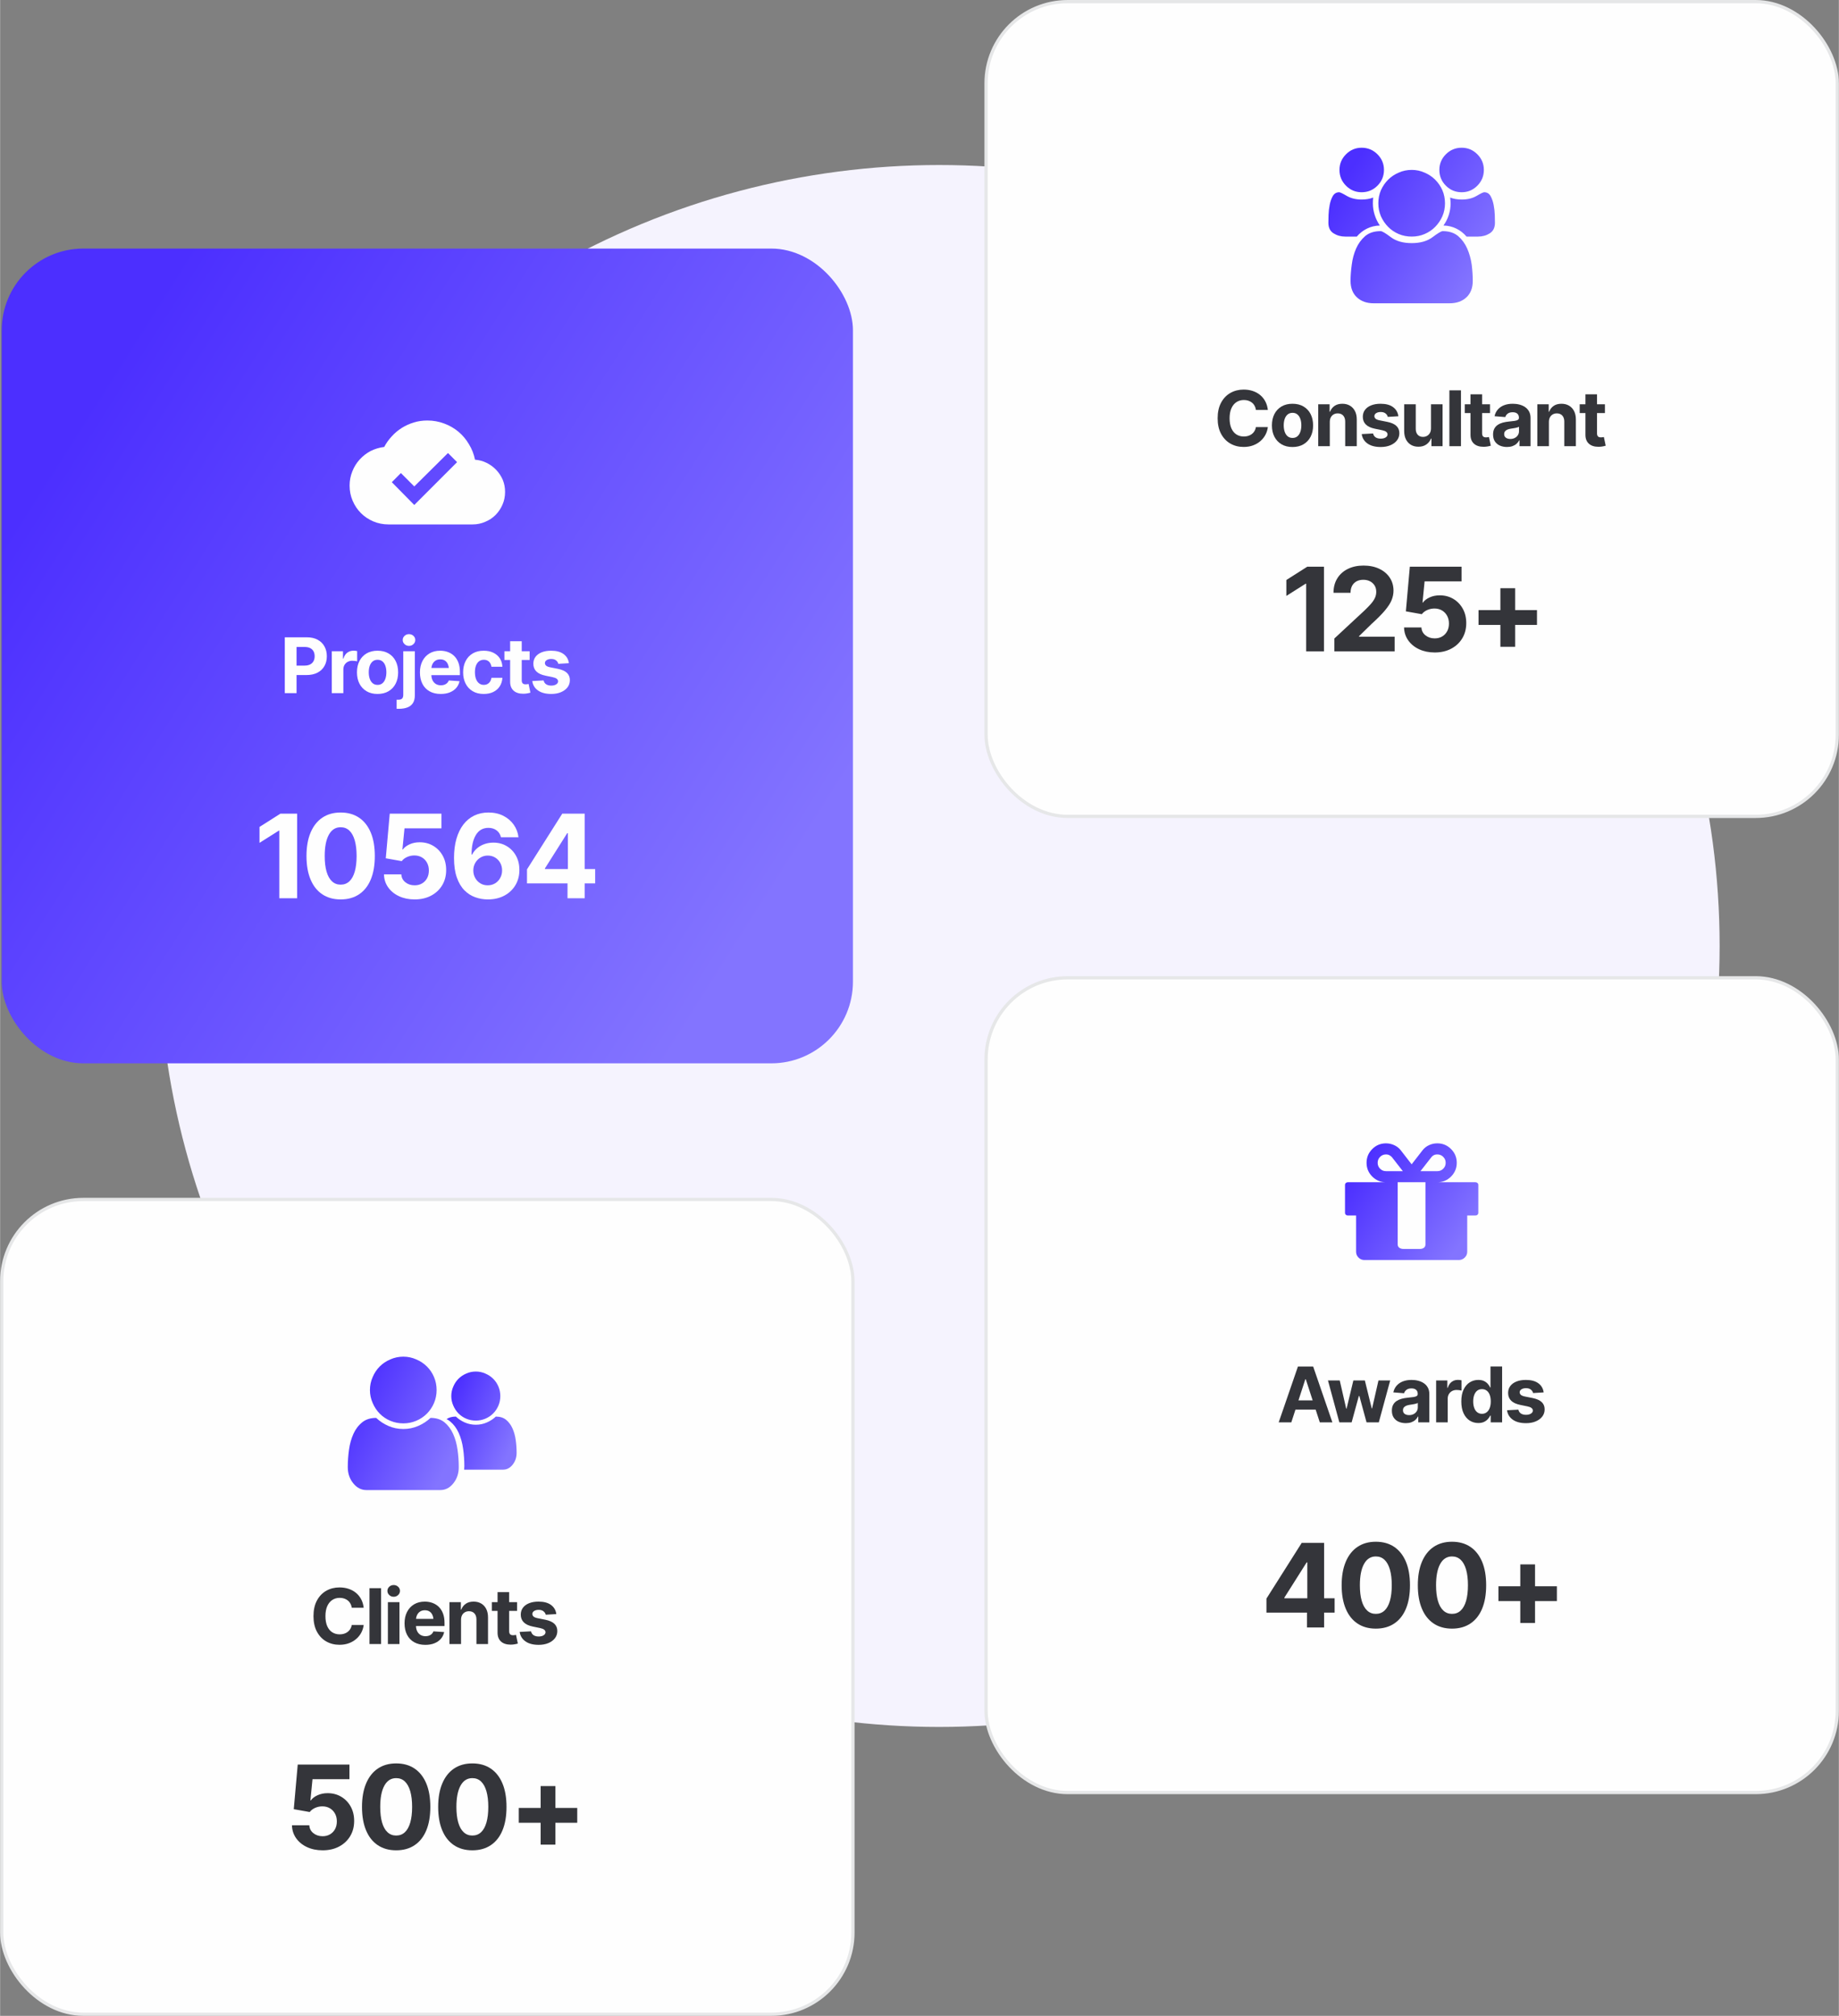 <?xml version="1.0" encoding="UTF-8"?>
<!DOCTYPE svg PUBLIC "-//W3C//DTD SVG 1.0//EN" "http://www.w3.org/TR/2001/REC-SVG-20010904/DTD/svg10.dtd">
<!-- Creator: CorelDRAW 2018 -->
<svg xmlns="http://www.w3.org/2000/svg" xml:space="preserve" width="1183px" height="1296px" version="1.0" style="shape-rendering:geometricPrecision; text-rendering:geometricPrecision; image-rendering:optimizeQuality; fill-rule:evenodd; clip-rule:evenodd"
viewBox="0 0 7392.63 8099.73"
 xmlns:xlink="http://www.w3.org/1999/xlink">
 <rect x="0" y="0" width="7392.63" height="8099.73" fill="#808080" stroke="none"/>
 <defs>
  <style type="text/css">
   <![CDATA[
    .str0 {stroke:#E6E7E8;stroke-width:13.02;stroke-miterlimit:2.613}
    .fil3 {fill:#FEFEFE}
    .fil0 {fill:#F5F3FE}
    .fil2 {fill:#FEFEFE;fill-rule:nonzero}
    .fil4 {fill:#34353A;fill-rule:nonzero}
    .fil1 {fill:url(#id0)}
    .fil8 {fill:url(#id1)}
    .fil7 {fill:url(#id2)}
    .fil6 {fill:url(#id3);fill-rule:nonzero}
    .fil5 {fill:url(#id4);fill-rule:nonzero}
   ]]>
  </style>
  <linearGradient id="id0" gradientUnits="userSpaceOnUse" x1="289.86" y1="1731.08" x2="3145.37" y2="3540.19">
   <stop offset="0" style="stop-opacity:1; stop-color:#4C2FFF"/>
   <stop offset="1" style="stop-opacity:1; stop-color:#8374FF"/>
  </linearGradient>
  <linearGradient id="id1" gradientUnits="userSpaceOnUse" xlink:href="#id0" x1="1412.94" y1="5614.19" x2="1828.81" y2="5824">
  </linearGradient>
  <linearGradient id="id2" gradientUnits="userSpaceOnUse" xlink:href="#id0" x1="1797.08" y1="5647.92" x2="2074.39" y2="5767.98">
  </linearGradient>
  <linearGradient id="id3" gradientUnits="userSpaceOnUse" xlink:href="#id0" x1="5463.3" y1="4681.67" x2="5886.73" y2="4975.08">
  </linearGradient>
  <linearGradient id="id4" gradientUnits="userSpaceOnUse" xlink:href="#id0" x1="5399.61" y1="727.31" x2="5950.43" y2="1084.96">
  </linearGradient>
 </defs>
 <g id="Layer_x0020_1">
  <g id="_1071251304">
   <circle class="fil0" cx="3775.2" cy="3800.97" r="3137.92"/>
   <g>
    <rect class="fil1" x="6.51" y="998.76" width="3422.21" height="3273.75" rx="328.16" ry="328.16"/>
    <path class="fil2" d="M1144.55 2785.06l0 -224.43 88.44 0c16.96,0 31.46,3.24 43.44,9.72 12.03,6.47 21.18,15.42 27.56,26.89 6.37,11.41 9.56,24.63 9.56,39.59 0,14.86 -3.19,27.97 -9.62,39.33 -6.42,11.31 -15.73,20.21 -27.96,26.58 -12.19,6.38 -26.9,9.56 -44.17,9.56l-56.35 0 0 -37.94 48.64 0c9.15,0 16.71,-1.64 22.67,-4.83 5.97,-3.24 10.44,-7.67 13.42,-13.27 2.94,-5.6 4.43,-12.08 4.43,-19.43 0,-7.51 -1.49,-14.09 -4.43,-19.64 -2.98,-5.61 -7.45,-9.93 -13.47,-13.06 -6.07,-3.08 -13.62,-4.63 -22.77,-4.63l-32.09 0 0 185.56 -47.3 0z"/>
    <path id="1" class="fil2" d="M1333.44 2785.06l0 -168.38 45.04 0 0 29.5 1.8 0c3.09,-10.43 8.28,-18.35 15.48,-23.75 7.25,-5.34 15.52,-8.02 24.89,-8.02 2.41,0 4.93,0.1 7.61,0.36 2.67,0.26 5.03,0.67 7.14,1.29l0 41.29c-2.21,-0.73 -5.25,-1.3 -9.1,-1.75 -3.85,-0.47 -7.46,-0.68 -10.79,-0.68 -6.74,0 -12.81,1.5 -18.21,4.43 -5.45,2.98 -9.66,7.09 -12.75,12.34 -3.03,5.29 -4.58,11.36 -4.58,18.15l0 95.22 -46.53 0z"/>
    <path id="2" class="fil2" d="M1517.36 2788.35c-16.97,0 -31.62,-3.6 -44.06,-10.9 -12.4,-7.31 -21.91,-17.43 -28.59,-30.44 -6.69,-13.01 -10.03,-28.12 -10.03,-45.4 0,-17.48 3.34,-32.7 10.03,-45.7 6.68,-13.01 16.19,-23.14 28.59,-30.44 12.44,-7.3 27.09,-10.91 44.06,-10.91 17.07,0 31.82,3.61 44.21,10.91 12.4,7.3 21.96,17.43 28.64,30.44 6.69,13 10.02,28.22 10.02,45.7 0,17.28 -3.33,32.39 -10.02,45.4 -6.68,13.01 -16.24,23.13 -28.64,30.44 -12.39,7.3 -27.14,10.9 -44.21,10.9zm0.31 -36.45c7.7,0 14.19,-2.16 19.43,-6.53 5.25,-4.37 9.15,-10.39 11.83,-18 2.67,-7.66 4,-16.3 4,-26.07 0,-9.82 -1.33,-18.51 -4,-26.07 -2.68,-7.5 -6.58,-13.42 -11.83,-17.74 -5.24,-4.31 -11.73,-6.47 -19.43,-6.47 -7.82,0 -14.4,2.16 -19.65,6.47 -5.29,4.32 -9.25,10.24 -11.92,17.74 -2.63,7.56 -3.97,16.25 -3.97,26.07 0,9.77 1.34,18.41 3.97,26.07 2.67,7.61 6.63,13.63 11.92,18 5.25,4.37 11.83,6.53 19.65,6.53z"/>
    <path id="3" class="fil2" d="M1620.85 2616.68l46.54 0 0 176.81c0,12.95 -2.57,23.45 -7.71,31.41 -5.1,7.97 -12.45,13.84 -21.96,17.54 -9.56,3.7 -20.93,5.6 -34.04,5.6l-9.51 0 0 -36.45 6.02 0c7.66,0 12.96,-1.59 15.99,-4.68 2.98,-3.14 4.58,-7.87 4.67,-14.19l0 -176.04zm22.94 -21.55c-6.89,0 -12.86,-2.31 -17.74,-6.94 -4.94,-4.63 -7.4,-10.18 -7.4,-16.71 0,-6.53 2.46,-12.08 7.4,-16.66 4.88,-4.57 10.85,-6.84 17.74,-6.84 7.04,0 13.01,2.27 17.94,6.84 4.94,4.58 7.41,10.13 7.41,16.66 0,6.53 -2.47,12.08 -7.41,16.71 -4.93,4.63 -10.9,6.94 -17.94,6.94z"/>
    <path id="4" class="fil2" d="M1771.45 2788.35c-17.27,0 -32.18,-3.5 -44.73,-10.54 -12.54,-6.99 -22.16,-17.02 -28.84,-30.03 -6.69,-13.01 -10.03,-28.38 -10.03,-46.17 0,-17.27 3.34,-32.44 10.03,-45.5 6.68,-13.06 16.09,-23.24 28.28,-30.59 12.23,-7.3 26.58,-10.96 43.03,-10.96 11.16,0 21.54,1.75 31.16,5.36 9.67,3.54 18.1,8.83 25.35,15.94 7.2,7.09 12.85,15.98 16.86,26.68 4.01,10.69 6.02,23.18 6.02,37.58l0 12.65 -142.22 0 0 -28.79 119.59 0 -21.64 7.56c0,-8.54 -1.34,-16 -3.96,-22.32 -2.57,-6.32 -6.48,-11.21 -11.68,-14.7 -5.13,-3.45 -11.56,-5.2 -19.17,-5.2 -7.66,0 -14.09,1.8 -19.38,5.29 -5.25,3.5 -9.31,8.29 -12.13,14.3 -2.79,6.01 -4.23,12.96 -4.23,20.82l0 20.31c0,9.16 1.65,16.97 4.84,23.45 3.24,6.47 7.71,11.41 13.47,14.91 5.81,3.44 12.44,5.19 20,5.19 5.19,0 9.92,-0.77 14.14,-2.26 4.21,-1.55 7.87,-3.75 10.9,-6.63 3.08,-2.93 5.35,-6.43 6.89,-10.55l43.09 2.83c-2.12,10.39 -6.54,19.39 -13.22,27.05 -6.68,7.71 -15.27,13.67 -25.81,17.94 -10.54,4.27 -22.77,6.38 -36.61,6.38z"/>
    <path id="5" class="fil2" d="M1944.21 2788.35c-17.17,0 -31.93,-3.65 -44.27,-11.06 -12.34,-7.35 -21.85,-17.58 -28.48,-30.58 -6.63,-13.01 -9.93,-28.03 -9.93,-45.1 0,-17.27 3.35,-32.44 10.03,-45.5 6.69,-13.06 16.2,-23.24 28.54,-30.59 12.34,-7.3 27.04,-10.96 44.11,-10.96 14.66,0 27.51,2.63 38.51,7.98 11.01,5.29 19.7,12.8 26.12,22.41 6.43,9.66 9.92,21.03 10.54,34.04l-43.96 0c-0.82,-5.61 -2.52,-10.54 -5.14,-14.76 -2.62,-4.21 -6.07,-7.45 -10.39,-9.76 -4.32,-2.32 -9.35,-3.45 -15.06,-3.45 -7.25,0 -13.52,1.9 -18.92,5.76 -5.35,3.9 -9.52,9.56 -12.5,17.01 -2.93,7.51 -4.42,16.56 -4.42,27.2 0,10.65 1.49,19.8 4.42,27.41 2.98,7.66 7.15,13.47 12.5,17.48 5.4,4.01 11.67,6.02 18.92,6.02 8.02,0 14.8,-2.52 20.3,-7.56 5.56,-5.09 8.95,-12.08 10.29,-21.03l43.96 0c-0.67,12.85 -4.16,24.16 -10.39,33.93 -6.22,9.82 -14.81,17.43 -25.75,22.93 -10.96,5.46 -23.97,8.18 -39.03,8.18z"/>
    <path id="6" class="fil2" d="M2128.89 2616.68l0 35.21 -101.39 0 0 -35.21 101.39 0zm-78.36 -40.11l46.59 0 0 156.66c0,5.66 1.23,9.77 3.75,12.44 2.52,2.67 6.53,3.97 12.03,3.97 1.85,0 3.86,-0.11 6.06,-0.42 2.22,-0.31 4.12,-0.67 5.71,-1.08l7.35 34.96c-5.08,1.49 -10.02,2.63 -14.8,3.29 -4.78,0.73 -9.46,1.08 -14.09,1.08 -16.76,0 -29.72,-4.21 -38.87,-12.59 -9.15,-8.38 -13.73,-20.21 -13.73,-35.48l0 -162.83z"/>
    <path id="7" class="fil2" d="M2286.73 2664.69l-42.62 2.58c-1.08,-5.35 -4.06,-9.92 -8.9,-13.78 -4.78,-3.86 -11.26,-5.81 -19.43,-5.81 -7.2,0 -13.27,1.49 -18.15,4.52 -4.83,3.03 -7.31,7.04 -7.31,12.03 0,4.01 1.6,7.46 4.79,10.34 3.14,2.88 8.58,5.09 16.35,6.68l30.54 6.07c16.4,3.29 28.59,8.69 36.6,16.09 8.03,7.45 12.09,17.23 12.09,29.36 0,11.16 -3.24,20.87 -9.67,29.15 -6.42,8.28 -15.27,14.76 -26.53,19.44 -11.2,4.67 -24.11,6.99 -38.71,6.99 -22.27,0 -40,-4.63 -53.21,-13.99 -13.22,-9.35 -20.93,-22 -23.14,-37.94l45.65 -2.42c1.49,6.84 4.94,11.98 10.23,15.53 5.35,3.49 12.14,5.24 20.47,5.24 8.17,0 14.76,-1.59 19.84,-4.83 5.04,-3.18 7.62,-7.25 7.62,-12.18 0,-8.33 -7.25,-13.94 -21.7,-16.86l-29.1 -6.02c-16.36,-3.35 -28.54,-9 -36.56,-17.03 -8.07,-8.06 -12.08,-18.35 -12.08,-30.89 0,-10.85 2.98,-20.16 8.9,-28.03 5.9,-7.81 14.24,-13.82 24.93,-18.04 10.69,-4.21 23.18,-6.33 37.58,-6.33 21.28,0 38.05,4.48 50.23,13.48 12.19,9 19.29,21.18 21.29,36.65z"/>
    <polygon class="fil2" points="1194.13,3269.32 1194.13,3609.3 1122.47,3609.3 1122.47,3337.55 1120.44,3337.55 1042.86,3386.62 1042.86,3322.67 1126.83,3269.32 "/>
    <path id="1" class="fil2" d="M1369.14 3613.89c-28.89,0 -53.59,-6.93 -74.06,-20.71 -20.49,-13.71 -36.15,-33.57 -46.97,-59.51 -10.91,-25.94 -16.36,-57.32 -16.36,-94.17 0,-36.6 5.45,-67.99 16.43,-94.09 10.99,-26.09 26.64,-46.1 47.12,-59.89 20.49,-13.87 45.1,-20.8 73.84,-20.8 28.9,0 53.59,6.93 74.07,20.8 20.42,13.79 36.07,33.73 46.97,59.74 10.91,26.01 16.28,57.48 16.28,94.24 0,36.85 -5.37,68.23 -16.2,94.17 -10.75,25.94 -26.4,45.8 -46.89,59.51 -20.41,13.78 -45.18,20.71 -74.23,20.71zm0 -59.35c13.87,0 25.55,-4.43 35.06,-13.4 9.5,-8.87 16.66,-21.88 21.65,-39.09 4.9,-17.21 7.4,-38.01 7.4,-62.55 0,-24.61 -2.5,-45.56 -7.4,-62.7 -4.99,-17.21 -12.15,-30.37 -21.65,-39.41 -9.51,-9.03 -21.19,-13.55 -35.06,-13.55 -20.56,0 -36.37,10.05 -47.51,30.22 -11.06,20.17 -16.59,48.68 -16.59,85.44 0,24.54 2.42,45.34 7.4,62.55 4.91,17.21 12.23,30.22 21.81,39.09 9.58,8.97 21.19,13.4 34.89,13.4z"/>
    <path id="2" class="fil2" d="M1666.52 3613.89c-23.44,0 -44.39,-4.35 -62.77,-12.92 -18.38,-8.57 -32.95,-20.49 -43.7,-35.68 -10.75,-15.26 -16.36,-32.55 -16.74,-52.03l69.78 0c0.62,13.09 6.08,23.68 16.36,31.78 10.2,8.18 22.59,12.23 37.07,12.23 11.22,0 21.19,-2.49 29.75,-7.55 8.58,-4.99 15.35,-12 20.18,-20.87 4.91,-8.89 7.32,-19.24 7.32,-31.17 0,-11.83 -2.49,-22.35 -7.56,-31.46 -4.98,-9.11 -11.91,-16.2 -20.64,-21.34 -8.72,-5.07 -18.84,-7.64 -30.21,-7.64 -10.05,0 -19.71,2.03 -28.98,6.16 -9.27,4.13 -16.51,9.66 -21.65,16.67l-64.18 -11.45 15.97 -179.3 207.88 0 0 58.88 -148.53 0 -8.41 85.06 1.78 0c5.93,-8.34 14.96,-15.27 27.03,-20.73 12.15,-5.53 25.63,-8.25 40.5,-8.25 20.41,0 38.64,4.83 54.69,14.41 16.04,9.58 28.74,22.75 38,39.49 9.27,16.74 13.87,35.98 13.87,57.72 0,22.97 -5.3,43.3 -15.97,61.06 -10.6,17.68 -25.47,31.63 -44.55,41.75 -19.08,10.13 -41.21,15.18 -66.29,15.18z"/>
    <path id="3" class="fil2" d="M1960.63 3613.89c-17.29,0 -34.12,-2.95 -50.39,-8.72 -16.28,-5.76 -30.85,-15.11 -43.62,-28.03 -12.77,-12.94 -22.9,-30.07 -30.45,-51.49 -7.56,-21.34 -11.3,-47.59 -11.3,-78.59 0,-28.58 3.27,-54.14 9.74,-76.64 6.47,-22.51 15.73,-41.67 27.8,-57.4 12.08,-15.74 26.65,-27.73 43.7,-35.99 17.06,-8.18 36.06,-12.31 57.1,-12.31 22.66,0 42.6,4.44 59.96,13.24 17.38,8.8 31.32,20.8 41.91,35.83 10.52,15.03 16.9,31.86 19.01,50.39l-70.49 0c-2.73,-11.84 -8.57,-21.1 -17.61,-27.8 -8.95,-6.7 -19.86,-10.05 -32.78,-10.05 -22.28,0 -39.11,9.66 -50.56,28.9 -11.52,19.24 -17.29,45.33 -17.29,78.35l2.34 0c5.14,-10.05 12.07,-18.61 20.64,-25.78 8.57,-7.16 18.46,-12.62 29.52,-16.43 11.14,-3.82 22.82,-5.69 35.12,-5.69 20.25,0 38.25,4.68 53.99,14.18 15.73,9.42 28.19,22.35 37.23,38.87 9.03,16.5 13.55,35.43 13.55,56.69 0,22.99 -5.37,43.39 -16.05,61.31 -10.75,17.84 -25.62,31.86 -44.63,41.98 -19,10.13 -41.13,15.18 -66.44,15.18zm-0.38 -56.62c11.05,0 20.95,-2.64 29.59,-7.86 8.72,-5.22 15.58,-12.47 20.64,-21.58 5.14,-9.11 7.71,-19.32 7.71,-30.61 0,-11.22 -2.57,-21.34 -7.55,-30.3 -4.99,-8.95 -11.84,-16.12 -20.41,-21.34 -8.65,-5.22 -18.46,-7.87 -29.6,-7.87 -10.9,0 -20.8,2.73 -29.67,8.1 -8.8,5.38 -15.73,12.62 -20.88,21.66 -5.06,9.03 -7.63,19.08 -7.63,29.98 0,10.98 2.49,21.03 7.56,30.15 4.98,9.11 11.91,16.35 20.64,21.65 8.72,5.38 18.61,8.02 29.6,8.02z"/>
    <path id="4" class="fil2" d="M2118.28 3549.48l0 -56.31 141.76 -223.85 48.83 0 0 78.51 -28.97 0 -89.49 141.44 0 2.73 201.96 0 0 57.48 -274.09 0zm162.95 59.82l0 -76.87 1.4 -25.4 0 -237.71 67.53 0 0 339.98 -68.93 0z"/>
    <path class="fil2" d="M1665.11 2029.02l172.11 -172.09 -36.57 -36.68 -135.54 134.29 -53.75 -53.76 -36.57 36.68 90.32 91.56zm244.2 -181.89c16.67,1.25 32.29,5.52 46.98,12.82 14.69,7.29 27.51,16.77 38.44,28.33 11.04,11.67 19.79,25.01 26.25,40.01 6.15,15.1 9.17,31.14 9.17,48.23 0,18.34 -3.44,35.42 -10.42,51.25 -6.87,15.94 -16.24,29.7 -28.02,41.57 -11.77,11.77 -25.62,20.94 -41.56,27.4 -15.84,6.98 -32.72,10.42 -50.63,10.42l-338.16 0c-21.57,0 -41.88,-4.07 -61.05,-12.19 -19.07,-8.13 -35.74,-19.28 -49.69,-33.34 -14.07,-13.96 -25.21,-30.63 -33.34,-49.69 -8.13,-18.75 -12.19,-39.07 -12.19,-61.05 0,-19.89 3.65,-38.86 10.94,-56.78 6.98,-17.91 16.77,-33.75 29.38,-47.61 12.6,-13.85 27.19,-25.2 43.96,-34.16 17.08,-8.55 35.32,-14.07 54.9,-16.47 8.12,-15.52 18.34,-29.79 30.52,-42.81 11.78,-13.02 25.11,-24.17 40.01,-33.55 14.79,-9.37 31.04,-16.67 48.55,-21.97 17.08,-5.32 35.1,-7.92 54.27,-7.92 23.65,0 46.15,4.06 67.72,12.18 21.24,7.81 40.21,18.65 57.09,32.72 16.87,14.06 31.04,30.83 42.4,50.32 11.87,19.16 19.99,39.89 24.48,62.29z"/>
   </g>
   <g>
    <rect class="fil3 str0" x="3963.91" y="6.51" width="3422.21" height="3273.75" rx="328.16" ry="328.16"/>
    <path class="fil4" d="M4999.45 1795.84c-19.85,0 -37.69,-4.52 -53.47,-13.57 -15.74,-9.05 -28.18,-22.16 -37.33,-39.33 -9.15,-17.17 -13.72,-37.9 -13.72,-62.21 0,-24.48 4.57,-45.35 13.77,-62.58 9.21,-17.22 21.7,-30.33 37.54,-39.33 15.78,-8.94 33.57,-13.47 53.21,-13.47 13.06,0 25.2,1.85 36.3,5.5 11.15,3.65 21.03,9 29.62,15.99 8.58,6.94 15.58,15.48 21.02,25.6 5.4,10.08 8.9,21.6 10.39,34.56l-47.92 0c-0.87,-6.12 -2.67,-11.62 -5.34,-16.56 -2.63,-4.94 -6.12,-9.1 -10.39,-12.5 -4.27,-3.44 -9.16,-6.06 -14.6,-7.91 -5.45,-1.85 -11.47,-2.78 -18,-2.78 -11.47,0 -21.55,2.88 -30.23,8.64 -8.64,5.76 -15.38,14.14 -20.16,24.99 -4.78,10.9 -7.15,24.22 -7.15,39.85 0,15.99 2.43,29.4 7.2,40.31 4.84,10.89 11.57,19.12 20.21,24.62 8.64,5.5 18.62,8.28 29.98,8.28 6.32,0 12.18,-0.87 17.63,-2.57 5.4,-1.7 10.23,-4.16 14.45,-7.35 4.21,-3.24 7.76,-7.15 10.59,-11.83 2.88,-4.68 4.84,-10.03 5.81,-16.04l47.92 0c-1.23,10.33 -4.27,20.26 -9.1,29.82 -4.89,9.51 -11.47,18.05 -19.85,25.5 -8.32,7.51 -18.2,13.42 -29.67,17.79 -11.41,4.37 -24.32,6.58 -38.71,6.58z"/>
    <path id="1" class="fil4" d="M5195.86 1796.1c-16.97,0 -31.62,-3.6 -44.06,-10.9 -12.4,-7.3 -21.91,-17.43 -28.6,-30.44 -6.68,-13.01 -10.02,-28.12 -10.02,-45.4 0,-17.48 3.34,-32.69 10.02,-45.7 6.69,-13.01 16.2,-23.14 28.6,-30.44 12.44,-7.3 27.09,-10.9 44.06,-10.9 17.06,0 31.82,3.6 44.21,10.9 12.39,7.3 21.96,17.43 28.64,30.44 6.69,13.01 10.02,28.22 10.02,45.7 0,17.28 -3.33,32.39 -10.02,45.4 -6.68,13.01 -16.25,23.14 -28.64,30.44 -12.39,7.3 -27.15,10.9 -44.21,10.9zm0.31 -36.45c7.7,0 14.18,-2.16 19.43,-6.53 5.25,-4.37 9.15,-10.39 11.82,-18 2.68,-7.66 4.01,-16.3 4.01,-26.07 0,-9.82 -1.33,-18.5 -4.01,-26.06 -2.67,-7.51 -6.57,-13.43 -11.82,-17.74 -5.25,-4.32 -11.73,-6.48 -19.43,-6.48 -7.82,0 -14.4,2.16 -19.65,6.48 -5.29,4.31 -9.25,10.23 -11.92,17.74 -2.63,7.56 -3.97,16.24 -3.97,26.06 0,9.77 1.34,18.41 3.97,26.07 2.67,7.61 6.63,13.63 11.92,18 5.25,4.37 11.83,6.53 19.65,6.53z"/>
    <path id="2" class="fil4" d="M5345.88 1695.48l0 97.33 -46.53 0 0 -168.38 45.77 0 0 29.97 1.69 0c3.81,-9.97 9.87,-17.79 18.2,-23.5 8.33,-5.76 18.77,-8.58 31.31,-8.58 11.67,0 21.85,2.52 30.54,7.66 8.69,5.14 15.43,12.39 20.26,21.85 4.79,9.41 7.2,20.72 7.2,33.88l0 107.1 -46.53 0 0 -98.82c0,-10.23 -2.68,-18.31 -7.97,-24.17 -5.35,-5.86 -12.65,-8.84 -22.01,-8.84 -6.22,0 -11.72,1.39 -16.55,4.17 -4.83,2.78 -8.59,6.68 -11.32,11.82 -2.72,5.14 -4.06,11.32 -4.06,18.51z"/>
    <path id="3" class="fil4" d="M5621.52 1672.44l-42.63 2.58c-1.07,-5.35 -4.06,-9.92 -8.89,-13.78 -4.78,-3.86 -11.26,-5.81 -19.43,-5.81 -7.2,0 -13.27,1.49 -18.16,4.52 -4.83,3.04 -7.3,7.04 -7.3,12.04 0,4 1.6,7.45 4.78,10.33 3.14,2.88 8.59,5.09 16.36,6.68l30.54 6.07c16.4,3.29 28.58,8.69 36.6,16.09 8.03,7.45 12.09,17.23 12.09,29.36 0,11.16 -3.24,20.88 -9.67,29.15 -6.43,8.28 -15.27,14.76 -26.53,19.44 -11.21,4.67 -24.11,6.99 -38.71,6.99 -22.27,0 -40,-4.63 -53.22,-13.99 -13.21,-9.35 -20.93,-22 -23.13,-37.94l45.65 -2.42c1.49,6.84 4.94,11.98 10.23,15.53 5.35,3.5 12.14,5.25 20.47,5.25 8.17,0 14.75,-1.6 19.84,-4.84 5.04,-3.18 7.61,-7.25 7.61,-12.18 0,-8.33 -7.25,-13.94 -21.7,-16.86l-29.1 -6.02c-16.35,-3.34 -28.53,-9 -36.56,-17.02 -8.07,-8.07 -12.07,-18.36 -12.07,-30.9 0,-10.85 2.98,-20.15 8.89,-28.02 5.91,-7.82 14.24,-13.83 24.93,-18.05 10.7,-4.21 23.19,-6.32 37.59,-6.32 21.28,0 38.05,4.47 50.23,13.47 12.19,9 19.28,21.18 21.29,36.65z"/>
    <path id="4" class="fil4" d="M5752.73 1721.24l0 -96.81 46.58 0 0 168.38 -44.79 0 0 -30.59 -1.79 0c-3.81,9.76 -10.08,17.63 -18.82,23.75 -8.74,6.07 -19.44,9.05 -32.08,8.95 -11.26,0 -21.18,-2.52 -29.77,-7.61 -8.58,-5.1 -15.22,-12.34 -20,-21.75 -4.78,-9.46 -7.15,-20.77 -7.15,-33.94l0 -107.19 46.53 0 0 99.07c0,9.87 2.67,17.69 7.97,23.45 5.35,5.76 12.39,8.58 21.24,8.48 5.65,0 10.84,-1.23 15.68,-3.8 4.83,-2.58 8.74,-6.43 11.82,-11.52 3.09,-5.14 4.58,-11.42 4.58,-18.87z"/>
    <polygon id="5" class="fil4" points="5873.24,1568.39 5873.24,1792.81 5826.71,1792.81 5826.71,1568.39 "/>
    <path id="6" class="fil4" d="M5989.96 1624.43l0 35.21 -101.39 0 0 -35.21 101.39 0zm-78.36 -40.11l46.59 0 0 156.66c0,5.66 1.23,9.77 3.75,12.44 2.52,2.68 6.52,3.97 12.03,3.97 1.85,0 3.86,-0.11 6.06,-0.42 2.22,-0.31 4.12,-0.67 5.71,-1.07l7.35 34.95c-5.08,1.49 -10.02,2.63 -14.8,3.3 -4.78,0.72 -9.46,1.07 -14.09,1.07 -16.76,0 -29.72,-4.21 -38.87,-12.59 -9.15,-8.38 -13.73,-20.21 -13.73,-35.48l0 -162.83z"/>
    <path id="7" class="fil4" d="M6058.19 1796c-10.64,-0.05 -20.21,-1.91 -28.69,-5.66 -8.49,-3.81 -15.12,-9.41 -19.95,-16.81 -4.84,-7.45 -7.25,-16.66 -7.25,-27.71 0,-9.47 1.75,-17.33 5.14,-23.6 3.39,-6.28 8.07,-11.37 13.99,-15.27 5.96,-3.91 12.7,-6.9 20.2,-8.9 7.56,-2 15.53,-3.39 23.96,-4.21 9.72,-0.88 17.59,-1.8 23.5,-2.73 5.91,-0.87 10.28,-2.26 13.01,-4.12 2.77,-1.84 4.16,-4.51 4.16,-8.06l0 -0.72c0,-6.95 -2.21,-12.34 -6.58,-16.15 -4.37,-3.81 -10.49,-5.7 -18.41,-5.7 -8.38,0 -15.01,1.79 -20,5.5 -4.93,3.64 -8.22,8.27 -9.87,13.93l-43.19 -3.49c2.21,-10.24 6.53,-19.08 12.96,-26.59 6.42,-7.46 14.71,-13.27 24.89,-17.33 10.23,-4.06 22.05,-6.06 35.47,-6.06 9.36,0 18.3,1.08 26.83,3.29 8.55,2.21 16.15,5.6 22.84,10.18 6.68,4.58 11.97,10.44 15.89,17.69 3.9,7.25 5.86,15.83 5.86,25.76l0 113.57 -44.43 0 0 -23.5 -1.23 0c-2.68,5.3 -6.32,9.97 -10.85,13.94 -4.47,3.96 -9.92,7.09 -16.25,9.35 -6.32,2.27 -13.68,3.35 -22,3.4zm13.42 -32.24c6.83,0 12.9,-1.39 18.14,-4.17 5.3,-2.77 9.42,-6.47 12.35,-11.15 2.98,-4.68 4.47,-9.92 4.47,-15.73l0 -17.95c-1.44,0.93 -3.4,1.8 -5.96,2.57 -2.57,0.83 -5.4,1.54 -8.54,2.11 -3.08,0.61 -6.22,1.13 -9.31,1.6 -3.14,0.45 -5.91,0.87 -8.43,1.28 -5.55,0.82 -10.33,2.05 -14.5,3.85 -4.11,1.75 -7.3,4.12 -9.56,7.05 -2.21,2.98 -3.34,6.69 -3.34,11.11 0,6.32 2.26,11.1 6.88,14.45 4.63,3.28 10.55,4.98 17.8,4.98z"/>
    <path id="8" class="fil4" d="M6226.77 1695.48l0 97.33 -46.53 0 0 -168.38 45.77 0 0 29.97 1.69 0c3.81,-9.97 9.87,-17.79 18.2,-23.5 8.33,-5.76 18.77,-8.58 31.31,-8.58 11.67,0 21.85,2.52 30.54,7.66 8.69,5.14 15.43,12.39 20.26,21.85 4.79,9.41 7.2,20.72 7.2,33.88l0 107.1 -46.53 0 0 -98.82c0,-10.23 -2.68,-18.31 -7.97,-24.17 -5.35,-5.86 -12.65,-8.84 -22.01,-8.84 -6.22,0 -11.72,1.39 -16.55,4.17 -4.83,2.78 -8.59,6.68 -11.32,11.82 -2.72,5.14 -4.06,11.32 -4.06,18.51z"/>
    <path id="9" class="fil4" d="M6451.97 1624.43l0 35.21 -101.39 0 0 -35.21 101.39 0zm-78.36 -40.11l46.59 0 0 156.66c0,5.66 1.23,9.77 3.75,12.44 2.52,2.68 6.52,3.97 12.03,3.97 1.85,0 3.86,-0.11 6.06,-0.42 2.22,-0.31 4.12,-0.67 5.71,-1.07l7.35 34.95c-5.08,1.49 -10.02,2.63 -14.8,3.3 -4.78,0.72 -9.46,1.07 -14.09,1.07 -16.76,0 -29.72,-4.21 -38.87,-12.59 -9.15,-8.38 -13.73,-20.21 -13.73,-35.48l0 -162.83z"/>
    <polygon class="fil4" points="5322.45,2277.07 5322.45,2617.05 5250.8,2617.05 5250.8,2345.3 5248.77,2345.3 5171.19,2394.37 5171.19,2330.42 5255.15,2277.07 "/>
    <path id="1" class="fil4" d="M5364.2 2617.05l0 -51.56 120.96 -112.32c10.29,-9.89 19.01,-18.77 26.02,-26.79 6.93,-7.94 12.31,-15.81 15.97,-23.52 3.65,-7.63 5.45,-15.97 5.45,-24.93 0,-10.05 -2.26,-18.69 -6.85,-25.78 -4.6,-7.16 -10.75,-12.69 -18.47,-16.66 -7.79,-3.98 -16.66,-5.92 -26.71,-5.92 -10.36,0 -19.4,2.02 -27.19,6.23 -7.71,4.2 -13.7,10.2 -17.91,18.06 -4.13,7.79 -6.23,17.22 -6.23,28.12l-68.47 0c0,-22.35 5.07,-41.66 15.19,-58.02 10.13,-16.36 24.23,-29.05 42.45,-38.01 18.15,-8.96 39.11,-13.48 62.86,-13.48 24.14,0 45.33,4.29 63.4,12.93 18.15,8.57 32.17,20.41 42.22,35.6 10.05,15.11 15.11,32.55 15.11,52.34 0,12.77 -2.58,25.39 -7.56,37.77 -4.98,12.39 -13.94,26.25 -26.72,41.52 -12.77,15.26 -30.84,33.49 -54.28,54.68l-49.77 48.6 0 2.49 142.84 0 0 58.65 -242.31 0z"/>
    <path id="2" class="fil4" d="M5767.67 2621.64c-23.44,0 -44.4,-4.35 -62.78,-12.92 -18.38,-8.57 -32.95,-20.49 -43.7,-35.68 -10.74,-15.26 -16.36,-32.55 -16.74,-52.03l69.79 0c0.62,13.09 6.07,23.69 16.35,31.78 10.2,8.18 22.59,12.23 37.08,12.23 11.21,0 21.18,-2.49 29.75,-7.55 8.57,-4.99 15.35,-12 20.17,-20.87 4.91,-8.88 7.33,-19.24 7.33,-31.17 0,-11.83 -2.5,-22.35 -7.56,-31.46 -4.99,-9.11 -11.92,-16.2 -20.64,-21.34 -8.72,-5.07 -18.85,-7.64 -30.22,-7.64 -10.05,0 -19.7,2.03 -28.98,6.16 -9.26,4.13 -16.5,9.66 -21.65,16.67l-64.18 -11.45 15.97 -179.3 207.88 0 0 58.88 -148.53 0 -8.41 85.06 1.79 0c5.92,-8.34 14.95,-15.27 27.03,-20.73 12.15,-5.52 25.62,-8.25 40.5,-8.25 20.4,0 38.63,4.83 54.68,14.41 16.04,9.58 28.74,22.75 38,39.49 9.28,16.74 13.87,35.98 13.87,57.72 0,22.97 -5.29,43.3 -15.97,61.06 -10.59,17.68 -25.47,31.63 -44.55,41.75 -19.08,10.13 -41.21,15.18 -66.28,15.18z"/>
    <path id="3" class="fil4" d="M6031.71 2598.82l0 -235.29 59.28 0 0 235.29 -59.28 0zm-87.86 -87.86l0 -59.58 235 0 0 59.58 -235 0z"/>
    <path class="fil5" d="M5547.09 906.13c-18.24,0.42 -35.42,4.48 -51.26,12.19 -15.83,7.71 -29.69,18.54 -41.46,32.3l-46.46 0c-17.5,0 -33.13,-4.38 -46.99,-13.13 -13.85,-8.75 -20.73,-22.82 -20.73,-42.4 0,-6.88 0.21,-17.29 0.63,-31.15 0.41,-13.44 1.87,-26.88 4.58,-40.52 2.6,-13.65 6.77,-25.53 12.5,-35.74 6.15,-10.21 14.69,-15.21 25.63,-15.21 3.64,0 13.85,4.8 30.52,14.59 16.67,9.79 36.67,14.69 59.8,14.69 8.12,0 16.15,-0.63 23.86,-1.88 7.7,-1.25 15.2,-3.23 22.6,-6.04 -0.41,4.06 -0.73,7.92 -0.94,11.57 -0.2,3.64 -0.31,7.5 -0.31,11.56 0,15.94 2.4,31.45 7.3,46.67 4.89,15.31 11.77,29.48 20.73,42.5zm373.57 222.11c0,28.54 -8.54,50.73 -25.62,66.56 -17.09,15.94 -39.69,23.87 -67.72,23.87l-304.61 0c-28.13,0 -50.63,-7.93 -67.71,-23.87 -17.09,-15.83 -25.74,-38.02 -25.74,-66.56 0,-19.49 1.67,-41.05 4.9,-64.7 2.91,-23.13 8.64,-44.69 17.4,-64.69 8.75,-19.9 20.94,-36.57 36.36,-50 15.83,-13.45 36.67,-20.11 62.29,-20.11 6.05,0 19.69,8.02 40.84,24.06 21.15,16.05 49.27,24.07 84.28,24.07 34.59,0 62.5,-8.02 83.86,-24.07 21.46,-16.04 34.9,-24.06 40.63,-24.06 25.63,0 46.36,6.66 62.3,20.11 15.41,13.43 27.5,30.1 36.25,50 8.75,20 14.79,41.56 18.03,64.69 2.91,23.65 4.26,45.21 4.26,64.7zm-357.01 -445.57c0,24.8 -8.75,46.05 -26.25,63.55 -17.5,17.5 -38.65,26.25 -63.55,26.25 -24.37,0 -45.32,-8.75 -62.81,-26.25 -17.51,-17.5 -26.26,-38.75 -26.26,-63.55 0,-24.37 8.75,-45.32 26.26,-62.81 17.49,-17.51 38.44,-26.26 62.81,-26.26 24.9,0 46.05,8.75 63.55,26.26 17.5,17.49 26.25,38.44 26.25,62.81zm245.34 134.29c0,18.33 -3.44,35.63 -10.42,51.87 -7.29,16.36 -16.98,30.53 -28.96,42.72 -11.98,12.29 -26.15,21.77 -42.4,28.75 -16.25,6.88 -33.55,10.32 -51.88,10.32 -18.75,0 -36.25,-3.44 -52.5,-10.32 -16.26,-6.98 -30.43,-16.46 -42.41,-28.75 -12.08,-12.19 -21.67,-26.36 -29.06,-42.72 -6.88,-16.24 -10.32,-33.54 -10.32,-51.87 0,-18.65 3.44,-36.16 10.32,-52.51 7.39,-16.25 16.98,-30.42 29.06,-42.4 11.98,-11.98 26.15,-21.46 42.41,-28.34 16.25,-7.39 33.75,-11.04 52.5,-11.04 18.33,0 35.63,3.65 51.88,11.04 16.25,6.88 30.42,16.36 42.4,28.34 11.98,11.98 21.67,26.15 28.96,42.4 6.98,16.35 10.42,33.86 10.42,52.51zm200.85 78.13c0,19.58 -6.98,33.65 -20.73,42.4 -13.85,8.75 -29.59,13.13 -47.09,13.13l-46.35 0c-11.78,-13.76 -25.64,-24.59 -41.47,-32.3 -15.94,-7.71 -33.03,-11.77 -51.36,-12.19 9.38,-13.02 16.56,-27.19 21.46,-42.5 4.8,-15.22 7.29,-30.73 7.29,-46.67 0,-4.06 -0.21,-7.92 -0.62,-11.56 -0.42,-3.65 -0.83,-7.51 -1.25,-11.57 7.39,2.81 14.89,4.79 22.6,6.04 7.72,1.25 15.63,1.88 23.86,1.88 23.55,0 43.54,-4.9 60.11,-14.69 16.46,-9.79 26.56,-14.59 30.21,-14.59 11.36,0 19.9,5 25.63,15.21 5.73,10.21 9.9,22.09 12.5,35.74 2.61,13.64 4.17,27.08 4.59,40.52 0.41,13.86 0.62,24.27 0.62,31.15zm-44.59 -212.42c0,24.8 -8.75,46.05 -26.25,63.55 -17.5,17.5 -38.44,26.25 -62.82,26.25 -24.9,0 -46.04,-8.75 -63.55,-26.25 -17.5,-17.5 -26.25,-38.75 -26.25,-63.55 0,-24.37 8.75,-45.32 26.25,-62.81 17.51,-17.51 38.65,-26.26 63.55,-26.26 24.38,0 45.32,8.75 62.82,26.26 17.5,17.49 26.25,38.44 26.25,62.81z"/>
   </g>
   <g>
    <rect class="fil3 str0" x="3963.91" y="3928.75" width="3422.21" height="3273.75" rx="328.16" ry="328.16"/>
    <path class="fil4" d="M5191.15 5715.05l-50.75 0 77.44 -224.42 61.13 0 77.28 224.42 -50.59 0 -56.35 -173.22 -1.81 0 -56.35 173.22zm-2.98 -88.28l120.06 0 0 37.07 -120.06 0 0 -37.07z"/>
    <polygon id="1" class="fil4" points="5384.27,5715.05 5338.51,5546.67 5385.82,5546.67 5411.83,5659.93 5413.37,5659.93 5440.62,5546.67 5486.84,5546.67 5514.45,5659.16 5515.94,5659.16 5541.55,5546.67 5588.7,5546.67 5542.89,5715.05 5493.63,5715.05 5464.74,5609.13 5462.62,5609.13 5433.68,5715.05 "/>
    <path id="2" class="fil4" d="M5651.32 5718.24c-10.64,-0.05 -20.21,-1.91 -28.69,-5.66 -8.49,-3.81 -15.11,-9.41 -19.95,-16.81 -4.84,-7.45 -7.25,-16.66 -7.25,-27.71 0,-9.46 1.75,-17.33 5.14,-23.6 3.39,-6.28 8.07,-11.36 13.99,-15.27 5.96,-3.91 12.7,-6.89 20.2,-8.9 7.56,-2 15.53,-3.39 23.96,-4.21 9.72,-0.88 17.59,-1.8 23.5,-2.72 5.91,-0.88 10.28,-2.27 13.01,-4.12 2.77,-1.85 4.16,-4.52 4.16,-8.07l0 -0.72c0,-6.95 -2.21,-12.34 -6.58,-16.15 -4.37,-3.8 -10.49,-5.7 -18.41,-5.7 -8.38,0 -15.01,1.79 -20,5.5 -4.93,3.64 -8.22,8.27 -9.87,13.93l-43.19 -3.49c2.21,-10.24 6.53,-19.08 12.96,-26.59 6.42,-7.45 14.71,-13.26 24.89,-17.32 10.23,-4.07 22.05,-6.07 35.47,-6.07 9.36,0 18.3,1.08 26.84,3.29 8.54,2.21 16.14,5.6 22.83,10.18 6.68,4.58 11.97,10.44 15.89,17.69 3.9,7.25 5.86,15.83 5.86,25.76l0 113.57 -44.43 0 0 -23.5 -1.23 0c-2.67,5.3 -6.32,9.98 -10.85,13.94 -4.47,3.96 -9.92,7.09 -16.25,9.35 -6.32,2.27 -13.68,3.35 -22,3.4zm13.42 -32.24c6.83,0 12.9,-1.39 18.14,-4.16 5.3,-2.78 9.42,-6.48 12.35,-11.16 2.98,-4.68 4.47,-9.92 4.47,-15.73l0 -17.95c-1.44,0.93 -3.39,1.8 -5.96,2.57 -2.57,0.83 -5.4,1.54 -8.54,2.11 -3.08,0.61 -6.22,1.13 -9.31,1.6 -3.13,0.45 -5.91,0.87 -8.43,1.28 -5.55,0.82 -10.33,2.05 -14.5,3.85 -4.11,1.75 -7.3,4.12 -9.56,7.05 -2.21,2.98 -3.34,6.69 -3.34,11.11 0,6.32 2.26,11.1 6.89,14.45 4.62,3.28 10.54,4.98 17.79,4.98z"/>
    <path id="3" class="fil4" d="M5773.37 5715.05l0 -168.38 45.04 0 0 29.51 1.81 0c3.08,-10.44 8.27,-18.36 15.47,-23.75 7.25,-5.35 15.52,-8.03 24.89,-8.03 2.41,0 4.93,0.11 7.61,0.36 2.67,0.26 5.03,0.68 7.14,1.29l0 41.29c-2.21,-0.72 -5.25,-1.29 -9.1,-1.75 -3.85,-0.47 -7.46,-0.67 -10.79,-0.67 -6.74,0 -12.81,1.49 -18.21,4.42 -5.45,2.98 -9.66,7.09 -12.75,12.34 -3.03,5.3 -4.58,11.36 -4.58,18.15l0 95.22 -46.53 0z"/>
    <path id="4" class="fil4" d="M5942.99 5717.77c-12.85,0 -24.47,-3.34 -34.8,-9.97 -10.34,-6.63 -18.51,-16.4 -24.53,-29.26 -6.07,-12.9 -9.05,-28.74 -9.05,-47.4 0,-19.28 3.09,-35.32 9.31,-48.17 6.27,-12.85 14.55,-22.47 24.89,-28.85 10.32,-6.37 21.64,-9.56 33.87,-9.56 9.47,0 17.33,1.54 23.66,4.73 6.32,3.14 11.46,7.09 15.37,11.83 3.9,4.73 6.89,9.35 8.9,13.98l1.33 0 0 -84.47 46.69 0 0 224.42 -45.92 0 0 -26.94 -2.1 0c-2.12,4.58 -5.2,9.2 -9.21,13.78 -4.01,4.52 -9.15,8.32 -15.42,11.36 -6.28,2.98 -13.93,4.52 -22.99,4.52zm14.61 -37.06c7.55,0 13.93,-2.12 19.22,-6.28 5.25,-4.16 9.26,-9.92 12.04,-17.38 2.77,-7.4 4.16,-16.09 4.16,-26.07 0,-10.02 -1.39,-18.76 -4.11,-26.11 -2.68,-7.4 -6.68,-13.11 -12.04,-17.18 -5.29,-4.06 -11.72,-6.11 -19.27,-6.11 -7.61,0 -14.04,2.1 -19.29,6.32 -5.19,4.22 -9.2,10.03 -11.87,17.43 -2.73,7.35 -4.06,15.94 -4.06,25.65 0,9.78 1.33,18.37 4.06,25.87 2.67,7.45 6.68,13.31 11.98,17.53 5.24,4.21 11.67,6.33 19.18,6.33z"/>
    <path id="5" class="fil4" d="M6205.67 5594.68l-42.62 2.58c-1.08,-5.35 -4.06,-9.92 -8.9,-13.78 -4.78,-3.86 -11.26,-5.81 -19.43,-5.81 -7.2,0 -13.27,1.49 -18.15,4.52 -4.83,3.04 -7.3,7.05 -7.3,12.04 0,4.01 1.59,7.45 4.78,10.33 3.14,2.88 8.59,5.09 16.35,6.68l30.54 6.07c16.4,3.29 28.59,8.69 36.61,16.1 8.02,7.45 12.08,17.22 12.08,29.35 0,11.16 -3.24,20.88 -9.67,29.15 -6.42,8.28 -15.27,14.76 -26.53,19.44 -11.2,4.67 -24.11,6.99 -38.71,6.99 -22.27,0 -40,-4.63 -53.21,-13.99 -13.22,-9.35 -20.93,-22 -23.14,-37.94l45.65 -2.42c1.49,6.85 4.94,11.98 10.24,15.54 5.34,3.49 12.13,5.24 20.46,5.24 8.17,0 14.76,-1.6 19.84,-4.84 5.04,-3.18 7.62,-7.25 7.62,-12.18 0,-8.33 -7.25,-13.94 -21.7,-16.86l-29.1 -6.02c-16.36,-3.34 -28.54,-9 -36.56,-17.02 -8.07,-8.07 -12.08,-18.36 -12.08,-30.9 0,-10.85 2.98,-20.15 8.9,-28.02 5.9,-7.81 14.24,-13.83 24.93,-18.05 10.69,-4.21 23.19,-6.32 37.58,-6.32 21.29,0 38.05,4.47 50.23,13.47 12.19,9 19.29,21.18 21.29,36.65z"/>
    <path class="fil4" d="M5091.16 6479.47l0 -56.31 141.76 -223.85 48.83 0 0 78.51 -28.97 0 -89.5 141.45 0 2.72 201.97 0 0 57.48 -274.09 0zm162.94 59.82l0 -76.87 1.41 -25.4 0 -237.71 67.52 0 0 339.98 -68.93 0z"/>
    <path id="1" class="fil4" d="M5530.92 6543.89c-28.89,0 -53.59,-6.94 -74.07,-20.72 -20.49,-13.71 -36.14,-33.57 -46.97,-59.5 -10.9,-25.95 -16.36,-57.33 -16.36,-94.18 0,-36.6 5.46,-67.99 16.44,-94.09 10.98,-26.09 26.64,-46.1 47.12,-59.89 20.49,-13.87 45.1,-20.8 73.84,-20.8 28.9,0 53.59,6.93 74.07,20.8 20.41,13.79 36.06,33.73 46.97,59.74 10.9,26.01 16.28,57.49 16.28,94.24 0,36.85 -5.38,68.23 -16.2,94.18 -10.75,25.93 -26.41,45.79 -46.89,59.5 -20.41,13.78 -45.18,20.72 -74.23,20.72zm0 -59.35c13.87,0 25.54,-4.44 35.05,-13.4 9.5,-8.88 16.67,-21.88 21.66,-39.1 4.9,-17.21 7.39,-38.01 7.39,-62.55 0,-24.61 -2.49,-45.56 -7.39,-62.7 -4.99,-17.21 -12.16,-30.37 -21.66,-39.4 -9.51,-9.04 -21.18,-13.56 -35.05,-13.56 -20.56,0 -36.37,10.05 -47.51,30.23 -11.06,20.16 -16.59,48.68 -16.59,85.43 0,24.54 2.41,45.34 7.4,62.55 4.9,17.22 12.23,30.22 21.8,39.1 9.59,8.96 21.19,13.4 34.9,13.4z"/>
    <path id="2" class="fil4" d="M5837.18 6543.89c-28.9,0 -53.59,-6.94 -74.07,-20.72 -20.49,-13.71 -36.14,-33.57 -46.97,-59.5 -10.9,-25.95 -16.36,-57.33 -16.36,-94.18 0,-36.6 5.46,-67.99 16.44,-94.09 10.98,-26.09 26.64,-46.1 47.12,-59.89 20.49,-13.87 45.1,-20.8 73.84,-20.8 28.9,0 53.59,6.93 74.07,20.8 20.41,13.79 36.06,33.73 46.97,59.74 10.9,26.01 16.28,57.49 16.28,94.24 0,36.85 -5.38,68.23 -16.2,94.18 -10.75,25.93 -26.41,45.79 -46.9,59.5 -20.4,13.78 -45.17,20.72 -74.22,20.72zm0 -59.35c13.86,0 25.54,-4.44 35.05,-13.4 9.5,-8.88 16.67,-21.88 21.66,-39.1 4.9,-17.21 7.39,-38.01 7.39,-62.55 0,-24.61 -2.49,-45.56 -7.39,-62.7 -4.99,-17.21 -12.16,-30.37 -21.66,-39.4 -9.51,-9.04 -21.19,-13.56 -35.05,-13.56 -20.56,0 -36.37,10.05 -47.51,30.23 -11.06,20.16 -16.59,48.68 -16.59,85.43 0,24.54 2.41,45.34 7.39,62.55 4.91,17.22 12.24,30.22 21.81,39.1 9.59,8.96 21.19,13.4 34.9,13.4z"/>
    <path id="3" class="fil4" d="M6111.74 6521.07l0 -235.3 59.27 0 0 235.3 -59.27 0zm-87.86 -87.86l0 -59.59 234.99 0 0 59.59 -234.99 0z"/>
    <path class="fil6" d="M5730.49 4999.96l0 -249.71 -111.68 0 0 249.71c0,6.04 2.29,10.63 6.77,13.75 4.48,3.02 9.69,4.59 15.84,4.59l67.19 0c6.04,0 11.25,-1.57 15.52,-4.59 4.28,-3.12 6.36,-7.71 6.36,-13.75zm-158.66 -294.2l67.71 0 -43.86 -56.25c-2.08,-2.39 -5.1,-4.79 -9.16,-7.29 -4.07,-2.4 -8.96,-3.65 -14.69,-3.65 -9.38,0 -17.3,3.23 -23.75,9.79 -6.56,6.46 -9.8,14.38 -9.8,23.76 0,9.38 3.24,17.29 9.8,23.85 6.45,6.46 14.37,9.79 23.75,9.79zm239.92 -33.64c0,-9.38 -3.24,-17.3 -9.8,-23.76 -6.45,-6.56 -14.48,-9.79 -23.75,-9.79 -6.14,0 -11.25,1.25 -15.31,3.65 -4.07,2.5 -6.88,4.9 -8.54,7.29l-43.97 56.25 67.82 0c9.27,0 17.3,-3.33 23.75,-9.79 6.56,-6.56 9.8,-14.47 9.8,-23.85zm131.26 89.17l0 111.68c0,3.23 -1.14,5.94 -3.44,7.91 -2.19,2.09 -4.9,3.03 -8.22,3.03l-32.93 0 0 145.33c0,9.37 -3.33,17.29 -10.1,23.75 -6.67,6.56 -14.59,9.79 -23.44,9.79l-379.73 0c-9.38,0 -17.29,-3.23 -23.75,-9.79 -6.56,-6.46 -9.79,-14.38 -9.79,-23.75l0 -145.33 -33.65 0c-2.81,0 -5.32,-0.94 -7.6,-3.03 -2.2,-1.97 -3.34,-4.68 -3.34,-7.91l0 -111.68c0,-3.33 1.14,-5.94 3.34,-7.92 2.28,-2.08 4.79,-3.12 7.6,-3.12l153.87 0c-21.57,0 -40.01,-7.6 -55.22,-22.81 -15.31,-15.32 -22.92,-33.76 -22.92,-55.32 0,-21.56 7.61,-40.01 22.92,-55.21 15.21,-15.32 33.65,-22.93 55.22,-22.93 11.35,0 22.29,2.4 32.71,7.09 10.31,4.69 18.96,11.25 25.94,19.79l44.48 57.4 44.59 -57.4c6.88,-8.54 15.42,-15.1 25.63,-19.79 10.21,-4.69 21.14,-7.09 33.02,-7.09 21.57,0 39.9,7.61 55.22,22.93 15.2,15.2 22.91,33.65 22.91,55.21 0,21.56 -7.71,40 -22.91,55.32 -15.32,15.21 -33.65,22.81 -55.22,22.81l153.15 0c3.32,0 6.03,1.04 8.22,3.12 2.3,1.98 3.44,4.59 3.44,7.92z"/>
   </g>
   <g>
    <rect class="fil3 str0" x="6.51" y="4819.47" width="3422.21" height="3273.75" rx="328.16" ry="328.16"/>
    <path class="fil4" d="M1364.39 6608.8c-19.84,0 -37.69,-4.53 -53.47,-13.58 -15.73,-9.04 -28.17,-22.15 -37.33,-39.32 -9.15,-17.18 -13.72,-37.9 -13.72,-62.22 0,-24.47 4.57,-45.35 13.77,-62.57 9.21,-17.22 21.7,-30.34 37.54,-39.34 15.78,-8.94 33.57,-13.46 53.21,-13.46 13.06,0 25.2,1.85 36.3,5.5 11.16,3.65 21.03,9 29.62,15.99 8.59,6.94 15.58,15.47 21.02,25.6 5.4,10.08 8.9,21.6 10.39,34.55l-47.92 0c-0.87,-6.12 -2.67,-11.62 -5.34,-16.55 -2.62,-4.94 -6.12,-9.1 -10.39,-12.5 -4.27,-3.44 -9.15,-6.06 -14.6,-7.91 -5.45,-1.85 -11.47,-2.78 -17.99,-2.78 -11.48,0 -21.55,2.88 -30.24,8.64 -8.64,5.76 -15.37,14.14 -20.16,24.98 -4.77,10.91 -7.14,24.22 -7.14,39.85 0,15.99 2.42,29.41 7.19,40.31 4.84,10.9 11.57,19.13 20.21,24.63 8.64,5.5 18.62,8.28 29.98,8.28 6.32,0 12.18,-0.87 17.63,-2.57 5.4,-1.7 10.23,-4.17 14.45,-7.36 4.21,-3.24 7.76,-7.14 10.59,-11.82 2.88,-4.68 4.84,-10.03 5.81,-16.04l47.92 0c-1.23,10.33 -4.27,20.25 -9.1,29.81 -4.89,9.52 -11.47,18.05 -19.85,25.51 -8.32,7.51 -18.2,13.41 -29.67,17.79 -11.41,4.37 -24.31,6.58 -38.71,6.58z"/>
    <polygon id="1" class="fil4" points="1531.59,6381.34 1531.59,6605.77 1485.06,6605.77 1485.06,6381.34 "/>
    <path id="2" class="fil4" d="M1558.99 6605.77l0 -168.39 46.54 0 0 168.39 -46.54 0zm23.25 -189.93c-6.89,0 -12.86,-2.32 -17.74,-6.94 -4.94,-4.63 -7.4,-10.18 -7.4,-16.71 0,-6.53 2.46,-12.08 7.4,-16.66 4.88,-4.57 10.85,-6.84 17.74,-6.84 7.04,0 13,2.27 17.94,6.84 4.93,4.58 7.41,10.13 7.41,16.66 0,6.53 -2.48,12.08 -7.41,16.71 -4.94,4.62 -10.9,6.94 -17.94,6.94z"/>
    <path id="3" class="fil4" d="M1709.59 6609.06c-17.27,0 -32.18,-3.5 -44.73,-10.54 -12.54,-6.99 -22.15,-17.02 -28.84,-30.03 -6.68,-13.01 -10.03,-28.38 -10.03,-46.17 0,-17.27 3.35,-32.45 10.03,-45.51 6.69,-13.05 16.09,-23.23 28.28,-30.58 12.23,-7.3 26.58,-10.96 43.03,-10.96 11.16,0 21.55,1.75 31.16,5.36 9.67,3.54 18.1,8.83 25.35,15.93 7.2,7.1 12.85,15.99 16.86,26.68 4.01,10.7 6.02,23.19 6.02,37.59l0 12.65 -142.22 0 0 -28.8 119.59 0 -21.64 7.56c0,-8.53 -1.34,-15.99 -3.96,-22.31 -2.57,-6.32 -6.48,-11.21 -11.67,-14.7 -5.14,-3.45 -11.57,-5.2 -19.18,-5.2 -7.66,0 -14.09,1.8 -19.38,5.29 -5.24,3.5 -9.31,8.29 -12.13,14.3 -2.79,6.01 -4.23,12.96 -4.23,20.82l0 20.31c0,9.16 1.65,16.97 4.84,23.45 3.24,6.47 7.71,11.41 13.47,14.9 5.81,3.45 12.44,5.2 20,5.2 5.19,0 9.92,-0.77 14.14,-2.26 4.22,-1.55 7.87,-3.76 10.9,-6.63 3.08,-2.94 5.35,-6.43 6.89,-10.55l43.09 2.83c-2.11,10.39 -6.54,19.39 -13.22,27.05 -6.68,7.71 -15.27,13.67 -25.81,17.94 -10.54,4.27 -22.77,6.38 -36.61,6.38z"/>
    <path id="4" class="fil4" d="M1853.15 6508.44l0 97.33 -46.54 0 0 -168.39 45.77 0 0 29.98 1.7 0c3.8,-9.98 9.87,-17.79 18.19,-23.5 8.33,-5.76 18.77,-8.59 31.31,-8.59 11.68,0 21.86,2.53 30.55,7.67 8.69,5.13 15.42,12.38 20.25,21.85 4.79,9.4 7.2,20.71 7.2,33.88l0 107.1 -46.53 0 0 -98.82c0,-10.23 -2.67,-18.31 -7.97,-24.17 -5.35,-5.86 -12.64,-8.84 -22,-8.84 -6.23,0 -11.73,1.38 -16.56,4.17 -4.83,2.77 -8.59,6.68 -11.31,11.82 -2.73,5.14 -4.06,11.31 -4.06,18.51z"/>
    <path id="5" class="fil4" d="M2078.35 6437.38l0 35.22 -101.4 0 0 -35.22 101.4 0zm-78.36 -40.1l46.58 0 0 156.66c0,5.66 1.23,9.77 3.75,12.44 2.52,2.67 6.53,3.96 12.03,3.96 1.85,0 3.86,-0.1 6.07,-0.41 2.21,-0.31 4.11,-0.67 5.7,-1.08l7.36 34.96c-5.09,1.49 -10.03,2.63 -14.81,3.29 -4.78,0.73 -9.46,1.08 -14.09,1.08 -16.76,0 -29.72,-4.22 -38.87,-12.59 -9.15,-8.38 -13.72,-20.21 -13.72,-35.48l0 -162.83z"/>
    <path id="6" class="fil4" d="M2236.18 6485.4l-42.62 2.58c-1.08,-5.36 -4.06,-9.93 -8.9,-13.79 -4.77,-3.85 -11.26,-5.81 -19.43,-5.81 -7.2,0 -13.27,1.5 -18.15,4.53 -4.83,3.03 -7.3,7.04 -7.3,12.03 0,4.01 1.59,7.46 4.78,10.34 3.14,2.88 8.59,5.09 16.35,6.68l30.54 6.07c16.4,3.29 28.59,8.69 36.61,16.09 8.02,7.45 12.08,17.23 12.08,29.36 0,11.16 -3.24,20.87 -9.67,29.15 -6.42,8.28 -15.27,14.76 -26.53,19.44 -11.2,4.67 -24.11,6.99 -38.71,6.99 -22.27,0 -40,-4.63 -53.21,-13.99 -13.22,-9.35 -20.93,-22 -23.14,-37.94l45.65 -2.42c1.5,6.84 4.94,11.98 10.24,15.53 5.34,3.49 12.13,5.24 20.46,5.24 8.17,0 14.76,-1.59 19.85,-4.83 5.03,-3.18 7.61,-7.25 7.61,-12.18 0,-8.33 -7.25,-13.94 -21.7,-16.87l-29.1 -6.01c-16.36,-3.35 -28.54,-9 -36.56,-17.03 -8.07,-8.07 -12.08,-18.35 -12.08,-30.89 0,-10.86 2.98,-20.16 8.9,-28.03 5.9,-7.81 14.24,-13.82 24.93,-18.04 10.69,-4.22 23.19,-6.33 37.58,-6.33 21.29,0 38.05,4.48 50.23,13.48 12.19,9 19.29,21.18 21.29,36.65z"/>
    <path class="fil4" d="M1296.59 7434.6c-23.44,0 -44.39,-4.35 -62.78,-12.93 -18.38,-8.56 -32.94,-20.48 -43.69,-35.67 -10.75,-15.27 -16.36,-32.56 -16.75,-52.03l69.79 0c0.62,13.09 6.08,23.68 16.35,31.78 10.21,8.18 22.59,12.23 37.08,12.23 11.21,0 21.19,-2.49 29.75,-7.56 8.57,-4.98 15.35,-11.99 20.18,-20.87 4.91,-8.88 7.32,-19.23 7.32,-31.16 0,-11.83 -2.49,-22.35 -7.56,-31.46 -4.98,-9.11 -11.91,-16.2 -20.64,-21.35 -8.72,-5.06 -18.85,-7.63 -30.22,-7.63 -10.05,0 -19.7,2.03 -28.97,6.16 -9.27,4.13 -16.51,9.65 -21.66,16.67l-64.17 -11.45 15.96 -179.3 207.88 0 0 58.88 -148.53 0 -8.41 85.06 1.79 0c5.92,-8.34 14.96,-15.27 27.03,-20.73 12.15,-5.53 25.62,-8.25 40.5,-8.25 20.4,0 38.63,4.83 54.68,14.41 16.04,9.58 28.74,22.74 38.01,39.49 9.27,16.74 13.86,35.98 13.86,57.72 0,22.97 -5.29,43.3 -15.97,61.06 -10.59,17.68 -25.47,31.62 -44.54,41.75 -19.09,10.12 -41.21,15.18 -66.29,15.18z"/>
    <path id="1" class="fil4" d="M1592.33 7434.6c-28.89,0 -53.59,-6.93 -74.06,-20.71 -20.49,-13.71 -36.15,-33.57 -46.97,-59.51 -10.91,-25.94 -16.36,-57.32 -16.36,-94.17 0,-36.6 5.45,-67.99 16.43,-94.09 10.99,-26.09 26.64,-46.11 47.12,-59.9 20.49,-13.86 45.1,-20.79 73.84,-20.79 28.9,0 53.59,6.93 74.07,20.79 20.42,13.79 36.07,33.74 46.97,59.74 10.91,26.02 16.28,57.49 16.28,94.25 0,36.85 -5.37,68.23 -16.2,94.17 -10.75,25.94 -26.4,45.8 -46.89,59.51 -20.41,13.78 -45.17,20.71 -74.23,20.71zm0 -59.35c13.87,0 25.55,-4.43 35.06,-13.4 9.5,-8.87 16.66,-21.88 21.65,-39.09 4.9,-17.21 7.4,-38.01 7.4,-62.55 0,-24.61 -2.5,-45.57 -7.4,-62.7 -4.99,-17.21 -12.15,-30.37 -21.65,-39.41 -9.51,-9.03 -21.19,-13.55 -35.06,-13.55 -20.56,0 -36.37,10.04 -47.51,30.22 -11.06,20.17 -16.59,48.68 -16.59,85.44 0,24.54 2.42,45.34 7.4,62.55 4.91,17.21 12.23,30.22 21.81,39.09 9.58,8.97 21.19,13.4 34.89,13.4z"/>
    <path id="2" class="fil4" d="M1898.59 7434.6c-28.89,0 -53.59,-6.93 -74.07,-20.71 -20.48,-13.71 -36.14,-33.57 -46.96,-59.51 -10.91,-25.94 -16.36,-57.32 -16.36,-94.17 0,-36.6 5.45,-67.99 16.43,-94.09 10.99,-26.09 26.64,-46.11 47.12,-59.9 20.49,-13.86 45.1,-20.79 73.84,-20.79 28.9,0 53.59,6.93 74.07,20.79 20.42,13.79 36.07,33.74 46.97,59.74 10.91,26.02 16.28,57.49 16.28,94.25 0,36.85 -5.37,68.23 -16.2,94.17 -10.75,25.94 -26.4,45.8 -46.89,59.51 -20.41,13.78 -45.18,20.71 -74.23,20.71zm0 -59.35c13.87,0 25.55,-4.43 35.06,-13.4 9.5,-8.87 16.66,-21.88 21.65,-39.09 4.9,-17.21 7.4,-38.01 7.4,-62.55 0,-24.61 -2.5,-45.57 -7.4,-62.7 -4.99,-17.21 -12.15,-30.37 -21.65,-39.41 -9.51,-9.03 -21.19,-13.55 -35.06,-13.55 -20.56,0 -36.37,10.04 -47.51,30.22 -11.06,20.17 -16.59,48.68 -16.59,85.44 0,24.54 2.41,45.34 7.4,62.55 4.91,17.21 12.23,30.22 21.81,39.09 9.58,8.97 21.18,13.4 34.89,13.4z"/>
    <path id="3" class="fil4" d="M2173.15 7411.78l0 -235.3 59.28 0 0 235.3 -59.28 0zm-87.86 -87.86l0 -59.58 235 0 0 59.58 -235 0z"/>
    <g>
     <path class="fil7" d="M2076.54 5837.25c0,18.53 -5.28,34.47 -15.93,47.8 -10.58,13.33 -23.37,20 -38.39,20l-156.59 0c0.52,-4.56 0.79,-9.24 0.79,-14.07 0,-23.13 -1.56,-46.35 -4.89,-69.58 -3.24,-23.55 -9.17,-44.79 -17.71,-63.76 -8.54,-18.96 -20.1,-34.48 -34.79,-46.67 -4.34,-3.52 -9.04,-6.51 -14.1,-8.98 10.11,-6.81 22.61,-10.17 37.44,-10.17 10.42,9.89 22.52,17.78 36.08,23.75 13.64,5.98 28.42,9.05 44.29,9.05 15.55,0 30.19,-3.07 43.98,-9.05 13.71,-5.97 25.9,-13.86 36.31,-23.75 16.78,0 30.57,4.29 41.3,13.03 10.8,8.97 19.31,20.38 25.59,34.33 6.28,13.94 10.65,29.57 13.03,46.88 2.45,17.09 3.59,34.18 3.59,51.19zm-65.5 -227.56c0,13.41 -2.53,26.13 -7.67,38.16 -5.05,11.95 -12.1,22.37 -21.07,31.41 -8.96,8.96 -19.46,16.01 -31.41,21.07 -12.02,5.06 -24.74,7.66 -38.15,7.66 -13.8,0 -26.67,-2.6 -38.62,-7.66 -12.03,-5.06 -22.38,-12.11 -31.26,-21.07 -8.8,-9.04 -15.77,-19.46 -20.83,-31.41 -5.37,-12.03 -8.13,-24.75 -8.13,-38.16 0,-13.79 2.76,-26.66 8.13,-38.61 5.06,-12.03 12.03,-22.37 20.83,-31.26 8.88,-8.81 19.23,-15.78 31.26,-20.84 11.95,-5.36 24.82,-8.12 38.62,-8.12 13.41,0 26.13,2.76 38.15,8.12 11.95,5.06 22.45,12.03 31.41,20.84 8.97,8.89 16.02,19.23 21.07,31.26 5.14,11.95 7.67,24.82 7.67,38.61z"/>
     <path class="fil8" d="M1843.96 5894.89c0,25.21 -7.19,46.88 -21.67,65 -14.37,18.13 -31.77,27.19 -52.19,27.19l-297.84 0c-20.31,0 -37.81,-9.06 -52.5,-27.19 -14.68,-18.12 -21.98,-39.79 -21.98,-65 0,-23.13 1.67,-46.36 4.9,-69.59 3.23,-23.54 9.17,-44.79 17.71,-63.75 8.54,-18.96 20.31,-34.48 35.42,-46.67 14.58,-11.88 33.33,-17.71 56.15,-17.71 14.17,13.44 30.63,24.16 49.07,32.29 18.54,8.13 38.64,12.29 60.21,12.29 21.14,0 41.04,-4.16 59.79,-12.29 18.65,-8.13 35.21,-18.85 49.38,-32.29 22.81,0 41.57,5.83 56.15,17.71 14.69,12.19 26.26,27.71 34.8,46.67 8.54,18.96 14.47,40.21 17.71,63.75 3.33,23.23 4.89,46.46 4.89,69.59zm-89.07 -309.4c0,18.23 -3.44,35.52 -10.41,51.88 -6.88,16.25 -16.47,30.42 -28.66,42.71 -12.19,12.19 -26.46,21.78 -42.71,28.65 -16.35,6.87 -33.64,10.42 -51.87,10.42 -18.75,0 -36.25,-3.55 -52.51,-10.42 -16.35,-6.87 -30.41,-16.46 -42.5,-28.65 -11.98,-12.29 -21.46,-26.46 -28.33,-42.71 -7.3,-16.36 -11.05,-33.65 -11.05,-51.88 0,-18.75 3.75,-36.25 11.05,-52.5 6.87,-16.35 16.35,-30.42 28.33,-42.5 12.09,-11.99 26.15,-21.46 42.5,-28.34 16.26,-7.29 33.76,-11.04 52.51,-11.04 18.23,0 35.52,3.75 51.87,11.04 16.25,6.88 30.52,16.35 42.71,28.34 12.19,12.08 21.78,26.15 28.66,42.5 6.97,16.25 10.41,33.75 10.41,52.5z"/>
    </g>
   </g>
  </g>
 </g>
</svg>
